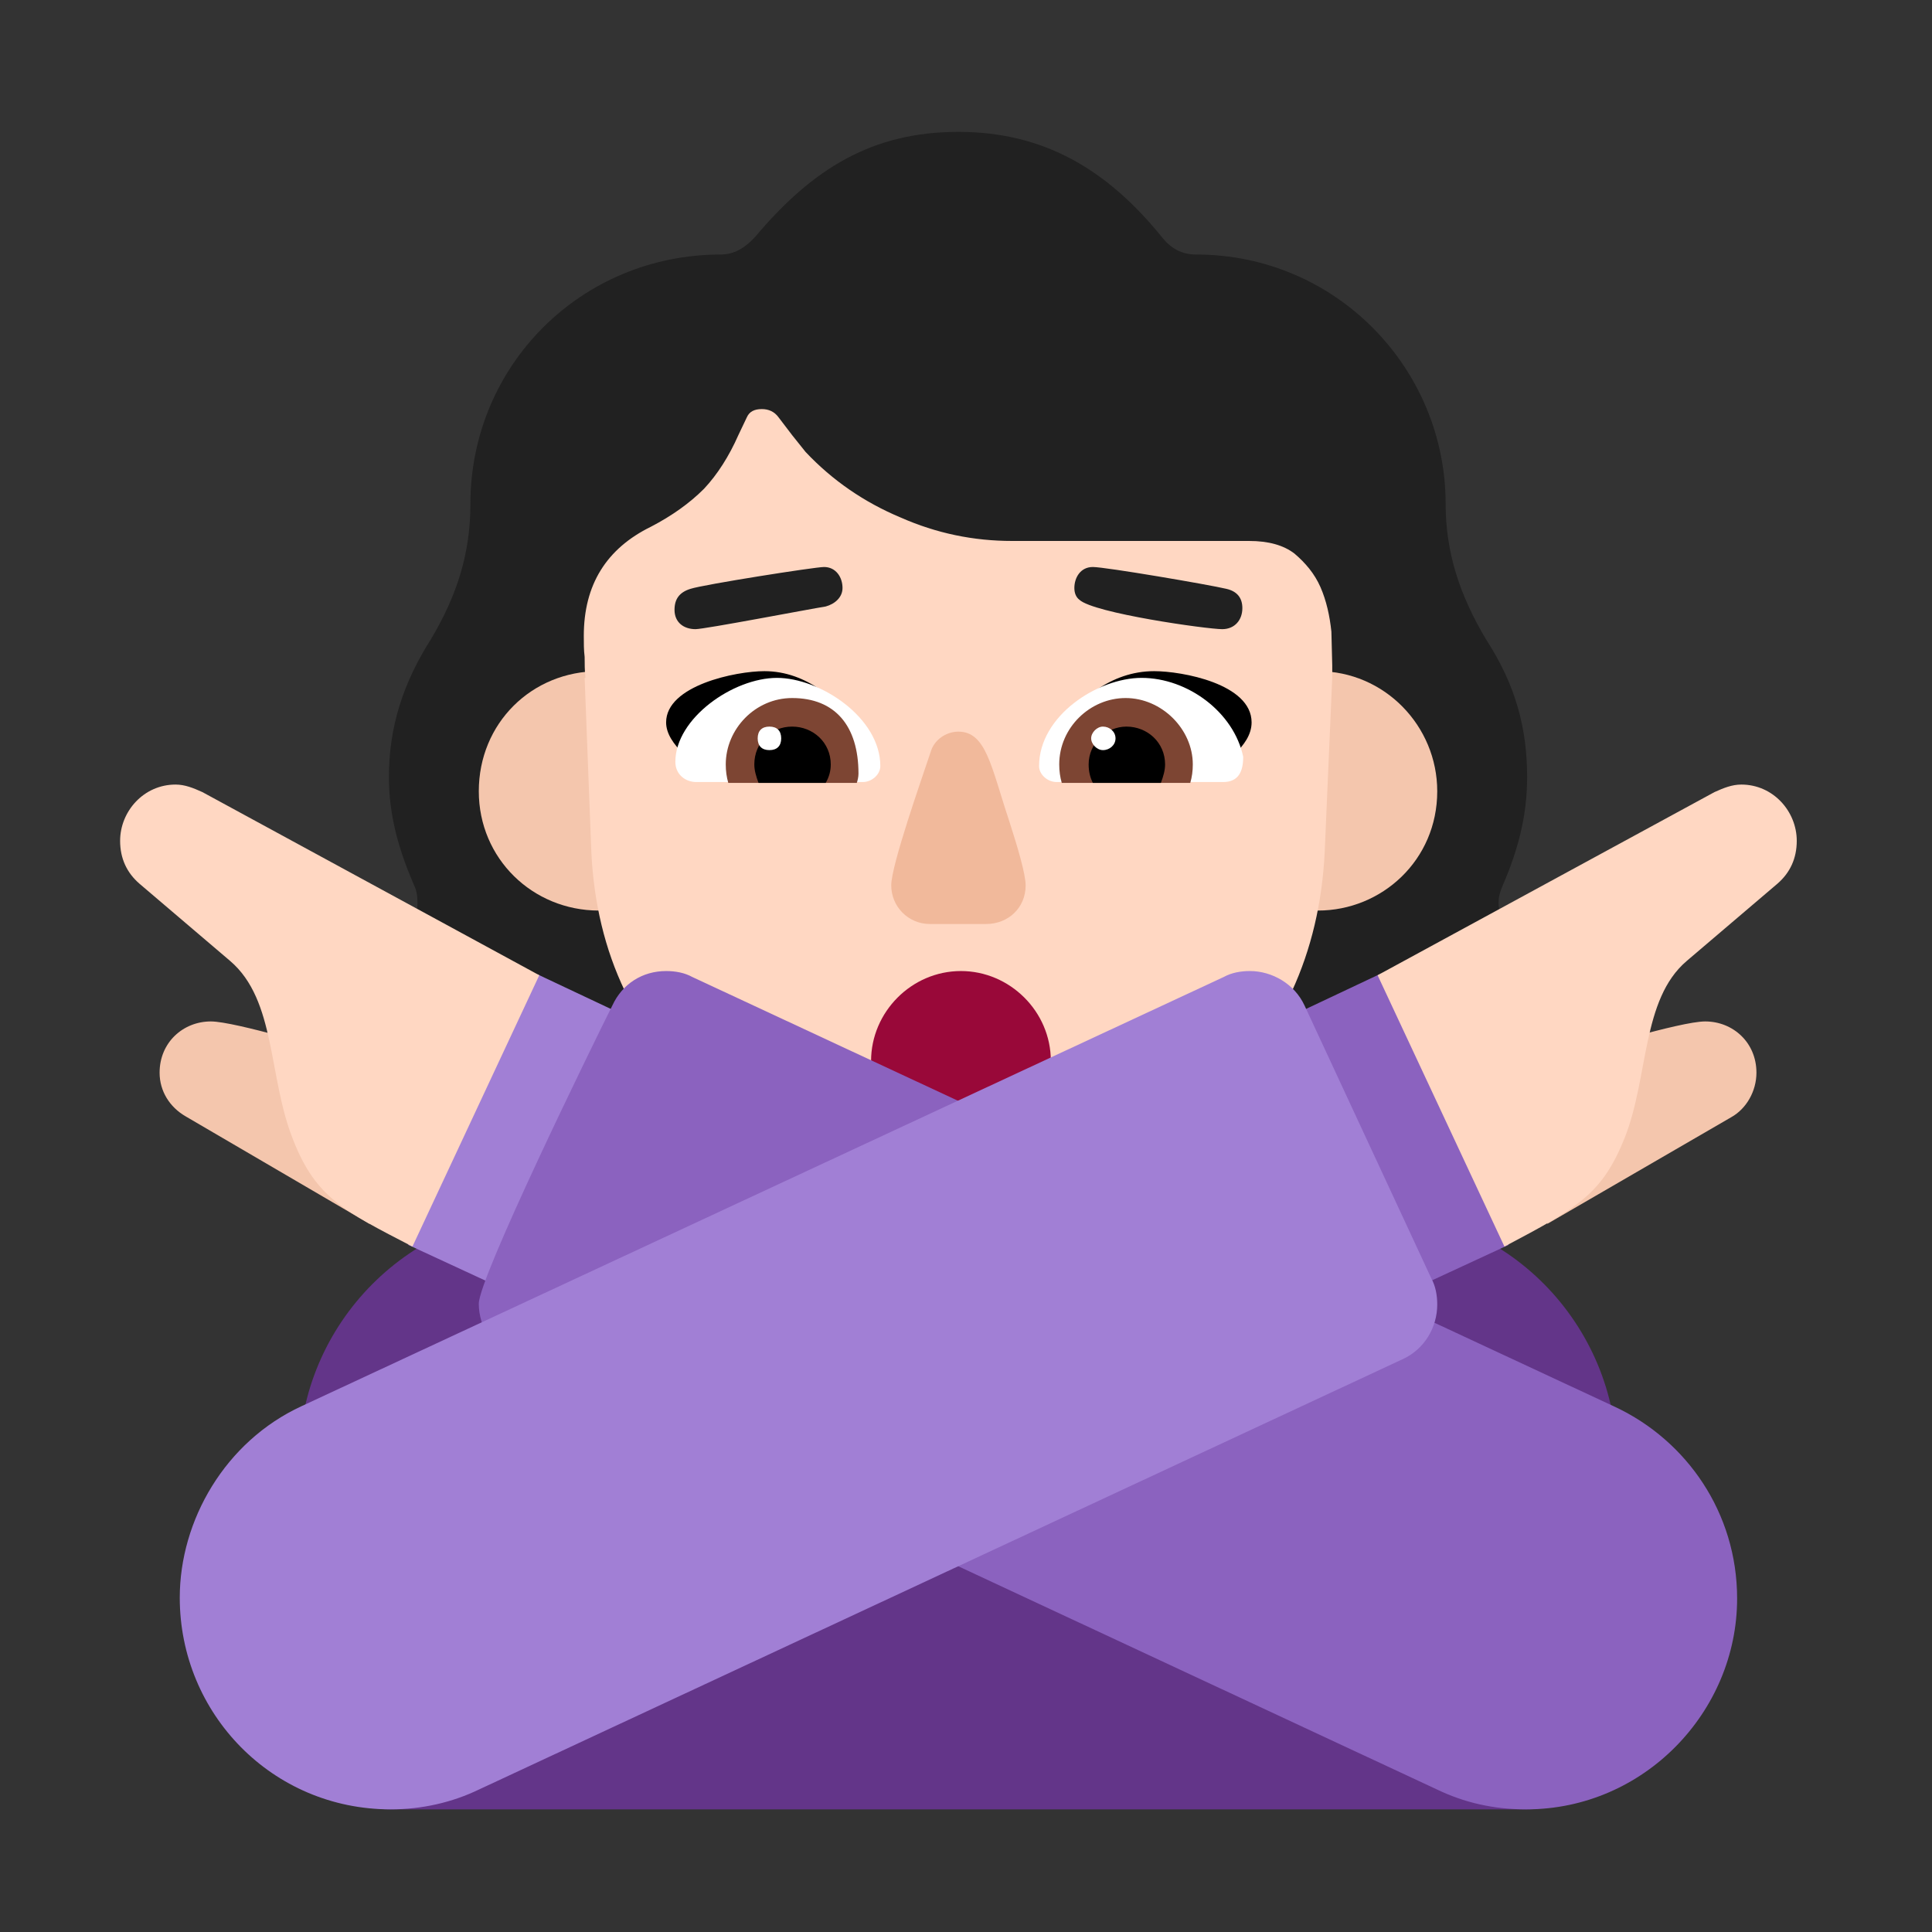 <svg version="1.1" xmlns="http://www.w3.org/2000/svg" viewBox="0 0 2300 2300"><rect x="0" y="0" width="2300" height="2300" fill="#333333" stroke="none"/><g transform="scale(1,-1) translate(-256, -1869)">
		<path d="M1784 357c159 0 290 125 290 290 0 23-2 45-7 65-8 29-27 63-27 82 0 8 2 14 5 21 19 44 29 84 29 129 0 59-14 110-49 164-31 52-48 103-48 161 0 162-131 297-297 297-17 0-30 7-41 21-65 80-140 125-242 125-102 0-173-43-242-125-11-12-24-21-41-21-166 0-298-132-298-297 0-59-16-109-47-161-33-52-50-104-50-164 0-45 11-85 30-129 3-6 4-13 4-21 0-7-1-14-4-20-19-44-30-81-30-127 0-159 128-290 291-290l774 0 z" fill="#212121"/>
		<path d="M969 785c80 0 143 62 143 142 0 80-62 143-143 143-80 0-143-62-143-143 0-80 64-142 143-142 z M1825 785c76 0 142 60 142 142 0 78-63 143-142 143-80 0-143-62-143-143 0-80 64-142 143-142 z" fill="#F4C6AD"/>
		<path d="M1397 445c60 0 116 10 168 30 51 20 97 48 136 84 39 36 70 79 93 130 23 50 36 105 39 165l9 208 0 15-1 40c-2 19-6 37-13 53-7 16-18 29-31 40-13 10-31 15-54 15l-282 0c-46 0-90 9-133 28-43 18-81 44-113 78l-16 20-16 21c-5 7-12 10-20 10-9 0-15-3-18-10l-10-21c-11-25-25-47-41-64-17-17-38-32-63-45-53-26-80-69-80-130 0-9 0-17 1-25 0-8 0-16 1-25l-1 0 8-208c3-60 16-115 40-165 23-50 55-93 94-129 39-37 84-65 136-85 52-20 108-30 167-30 z" fill="#FFD7C2"/>
		<path d="M1400 499c59 0 107 49 107 107 0 59-49 107-107 107-59 0-107-49-107-107 0-59 49-107 107-107 z" fill="#990839"/>
		<path d="M1430 769c26 0 47 19 47 46 0 13-9 44-20 78-21 63-27 105-60 105-15 0-29-10-33-24-11-33-47-135-47-159 0-25 20-46 46-46l67 0 z" fill="#F1B99B"/>
		<path d="M1691 943c-60 20-116 35-177 54 24 38 64 73 116 73 33 0 116-15 116-61 0-29-36-50-55-66 z M1104 943c59 20 118 37 178 54-26 37-65 73-116 73-34 0-117-17-117-61 0-27 36-50 55-66 z" fill="#000000"/>
		<path d="M1712 938l-198 0c-11 0-21 9-21 19 0 60 70 105 122 105 55 0 110-41 121-94 0-18-6-30-24-30 z M1283 938c11 0 21 9 21 19 0 58-72 105-123 105-52 0-121-48-121-100 0-15 12-24 25-24l198 0 z" fill="#FFFFFF"/>
		<path d="M1673 937l-153 0c-2 7-3 14-3 22 0 44 37 79 79 79 43 0 80-37 80-79 0-8-1-15-3-22 z M1276 937c1 3 2 7 2 11 0 57-28 90-79 90-44 0-79-37-79-79 0-8 1-15 3-22l153 0 z" fill="#7D4533"/>
		<path d="M1638 937l-81 0c-3 6-5 13-5 22 0 25 21 45 45 45 25 0 46-19 46-45 0-7-2-14-5-22 z M1239 937c4 7 6 14 6 22 0 26-21 45-46 45-25 0-45-19-45-45 0-7 2-14 5-22l80 0 z" fill="#000000"/>
		<path d="M1172 976c9 0 14 5 14 14 0 9-5 14-14 14-9 0-14-5-14-14 0-9 5-14 14-14 z M1569 976c8 0 15 6 15 14 0 8-7 14-15 14-7 0-14-7-14-14 0-7 7-14 14-14 z" fill="#FFFFFF"/>
		<path d="M1711 1120c15 0 24 11 24 25 0 12-6 20-19 23-21 5-144 26-159 26-15 0-22-13-22-25 0-6 2-11 6-14 17-16 152-35 170-35 z M1084 1120c11 0 136 24 155 27 11 3 20 11 20 22 0 13-8 25-22 25-11 0-144-21-159-26-13-4-19-12-19-25 0-15 11-23 25-23 z" fill="#212121"/>
		<path d="M2074-285c59 0 107 49 107 106l0 309c0 162-131 298-297 298l-974 0c-165 0-298-135-298-298l0-309c0-60 51-106 107-106l1355 0 z" fill="#633589"/>
		<path d="M904 312l151 322-159 75-154-322 162-75 z" fill="#A17FD5"/>
		<path d="M2073-285c140 0 251 116 251 251 0 102-60 188-145 228l-1099 512c-9 5-20 7-31 7-28 0-52-15-64-41-25-50-159-324-159-355 0-28 17-54 42-66l1098-512c33-16 68-24 107-24 z" fill="#8B62BF"/>
		<path d="M1890 312l162 75-152 323-161-76 151-322 z" fill="#8B62BF"/>
		<path d="M721-285c37 0 73 8 106 24l1099 512c26 12 41 38 41 65 0 11-2 22-7 31l-151 325c-12 26-39 41-65 41-11 0-22-2-31-7l-1098-511c-91-42-145-136-145-228 0-138 110-252 251-252 z" fill="#A17FD5"/>
		<path d="M696 412l-16 199c-34 8-144 42-173 42-33 0-61-25-61-61 0-22 12-41 31-52l219-128 z M2098 412l219 127c18 10 30 31 30 53 0 36-28 61-61 61-30 0-141-35-173-42l-15-199 z" fill="#F4C6AD"/>
		<path d="M747 385c-81 42-115 58-142 127-30 75-20 166-75 213l-108 92c-15 13-23 30-23 51 0 35 28 67 66 67 11 0 21-4 32-9l401-218-151-323 z M2047 385c87 46 116 62 143 129 29 73 20 165 74 211l108 92c15 13 23 30 23 51 0 35-28 67-66 67-11 0-21-4-32-9l-401-218 151-323 z" fill="#FFD7C2"/>
	</g></svg>
